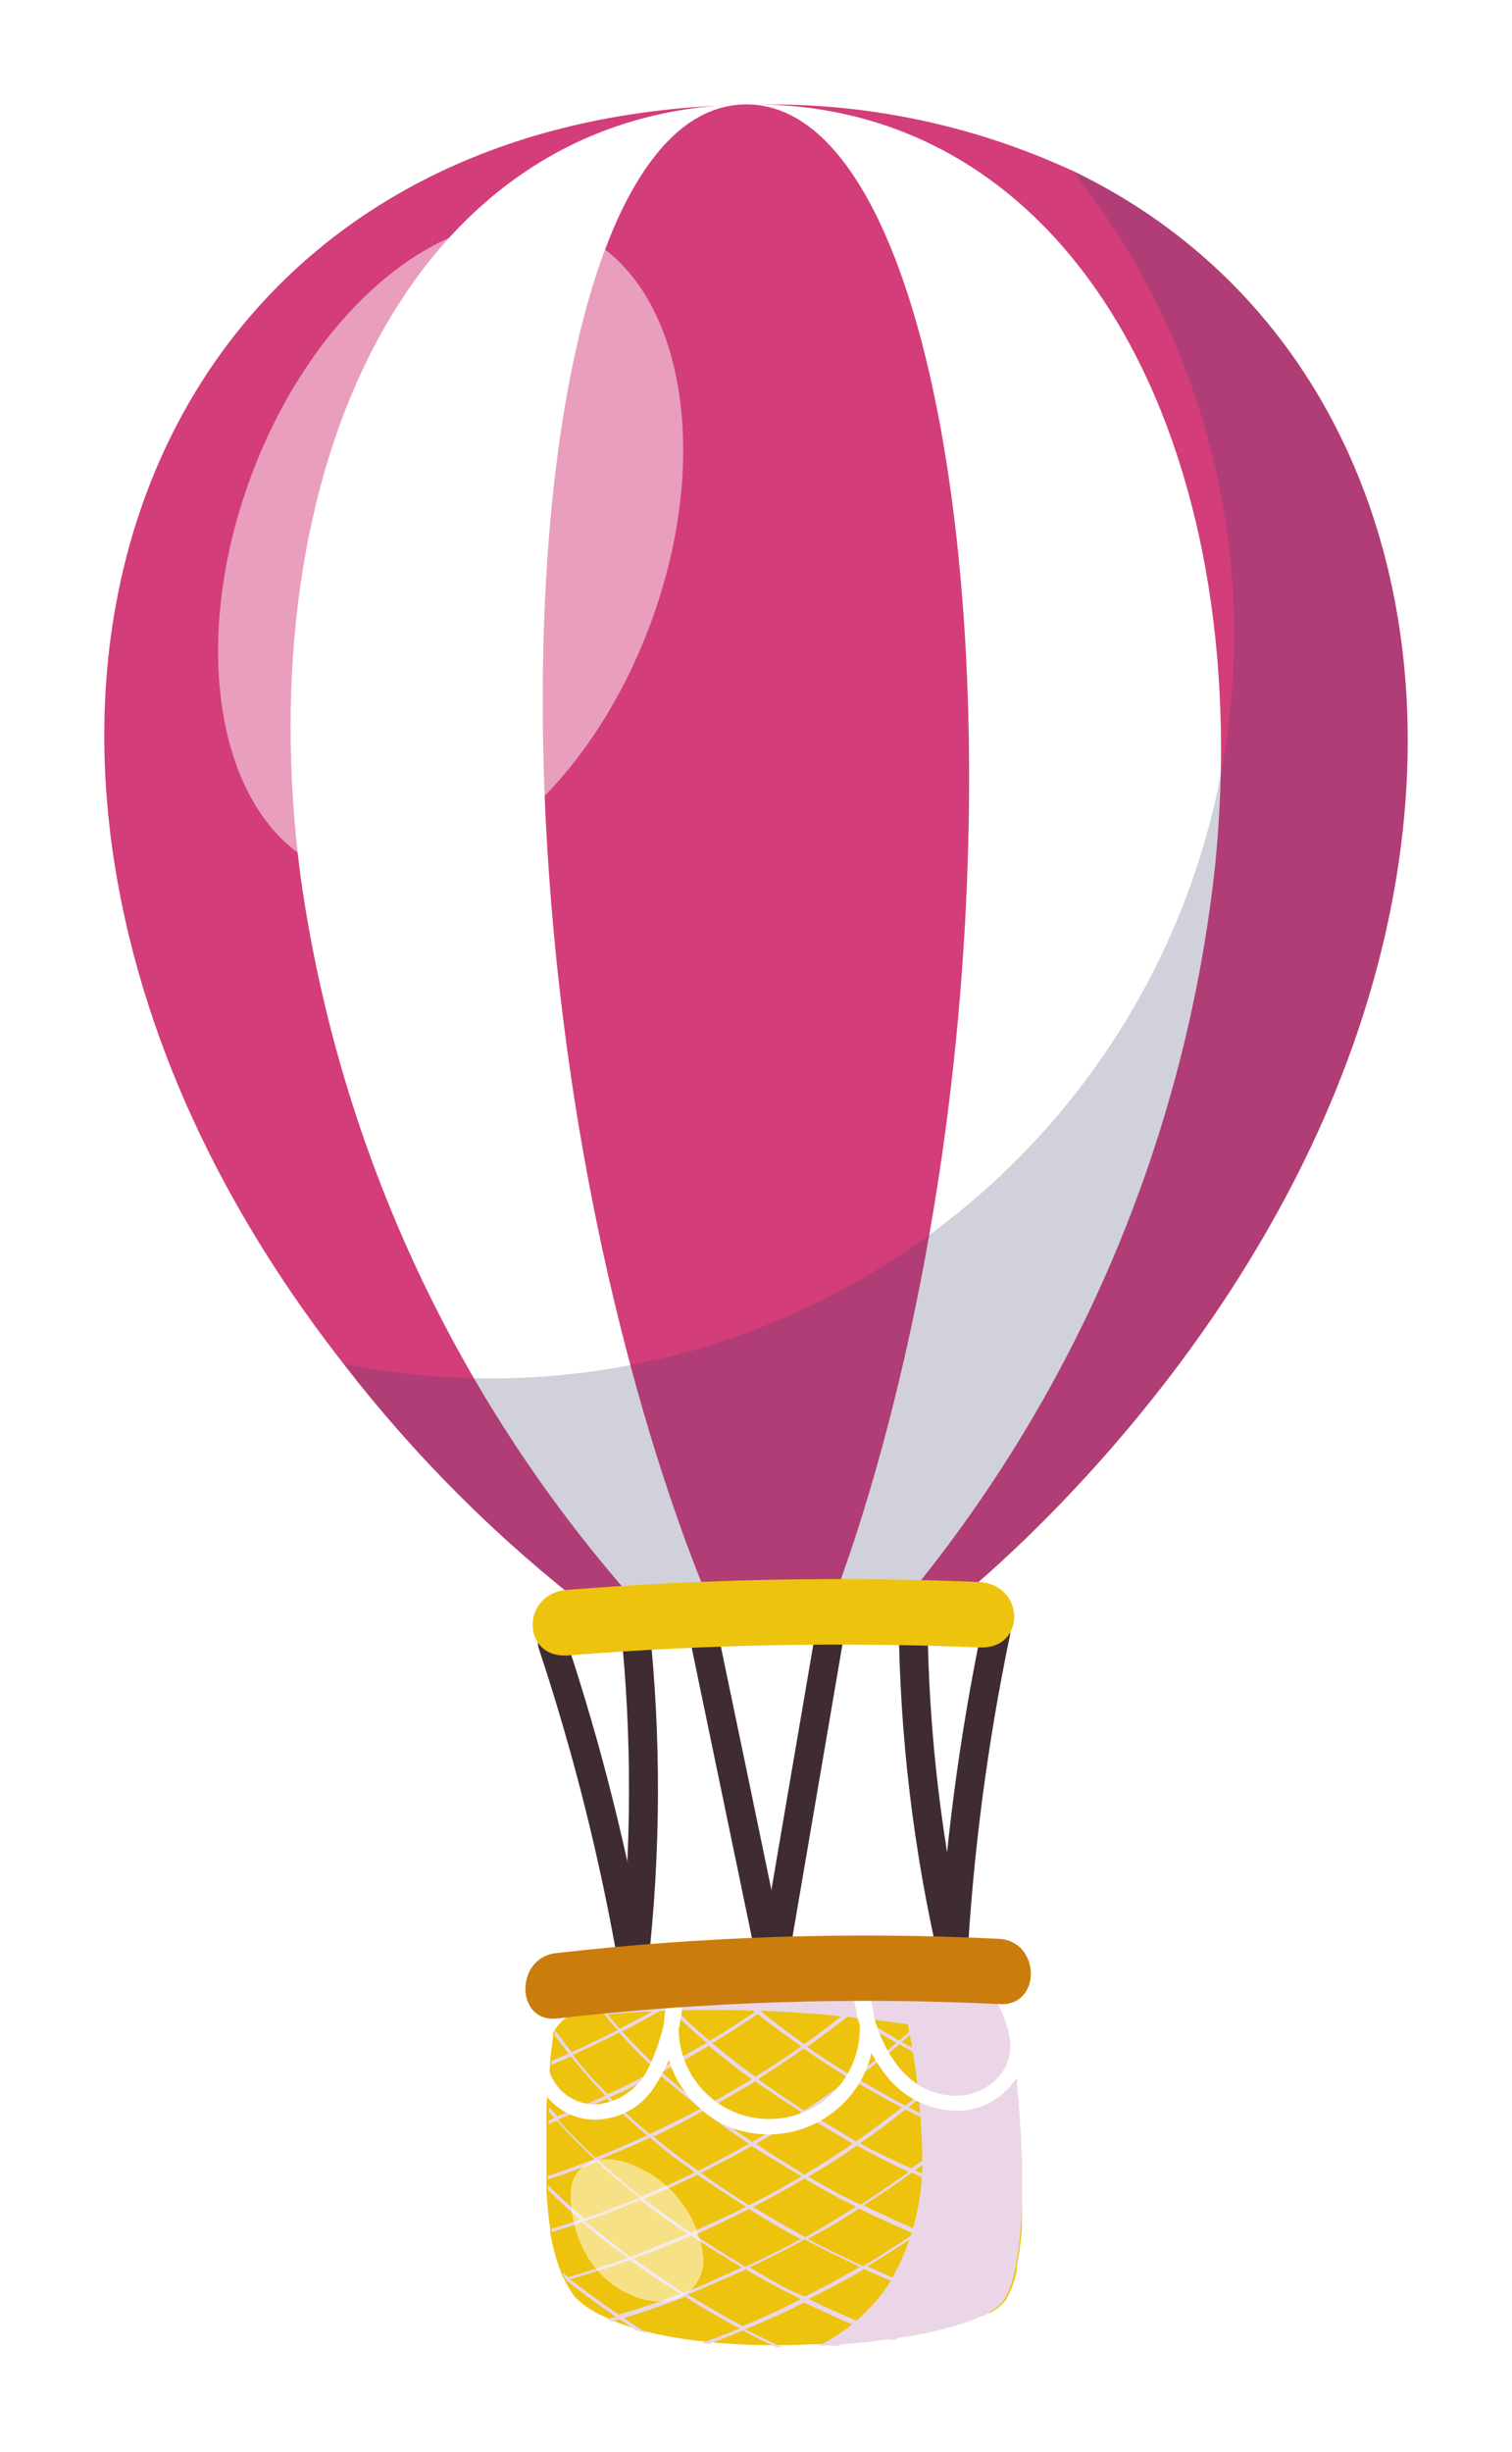 <svg width="58" height="94" viewBox="0 0 58 94" fill="none" xmlns="http://www.w3.org/2000/svg">
<g filter="url(#filter0_d_1839_24468)">
<path d="M20.669 59.206C22.006 63.23 23.038 67.349 23.754 71.528C23.877 72.233 24.944 71.936 24.821 71.237C24.105 67.056 23.073 62.935 21.736 58.909C21.51 58.262 20.442 58.527 20.669 59.206Z" fill="#3F2C32"/>
<path d="M24.854 71.399C25.352 67.019 25.367 62.599 24.899 58.216C24.821 57.518 23.715 57.511 23.793 58.216C24.256 62.595 24.241 67.011 23.747 71.386C23.663 72.097 24.77 72.091 24.854 71.386V71.399Z" fill="#3F2C32"/>
<path d="M37.674 58.385C36.798 62.593 36.238 66.861 35.998 71.153C35.959 71.865 37.066 71.865 37.104 71.153C37.339 66.968 37.886 62.806 38.741 58.702C38.89 58.01 37.822 57.712 37.674 58.404V58.385Z" fill="#3F2C32"/>
<path d="M37.111 71.004C36.129 66.761 35.615 62.423 35.578 58.068C35.563 57.931 35.498 57.805 35.396 57.714C35.294 57.622 35.162 57.571 35.025 57.571C34.888 57.571 34.755 57.622 34.653 57.714C34.551 57.805 34.487 57.931 34.472 58.068C34.509 62.519 35.036 66.953 36.044 71.289C36.205 71.987 37.273 71.69 37.111 70.998V71.004Z" fill="#3F2C32"/>
<path d="M26.367 58.372C27.256 62.645 28.144 66.923 29.032 71.205C29.181 71.897 30.248 71.606 30.099 70.907C29.215 66.63 28.327 62.354 27.434 58.081C27.286 57.382 26.218 57.68 26.367 58.372Z" fill="#3F2C32"/>
<path d="M31.38 57.99L29.168 70.927C29.052 71.619 30.119 71.923 30.235 71.218L32.447 58.281C32.564 57.583 31.497 57.285 31.38 57.984V57.99Z" fill="#3F2C32"/>
<path d="M53.676 28.903C51.231 46.127 36.522 57.498 36.522 57.498L22.661 57.751C19.106 55.018 15.919 51.837 13.179 48.288C9.492 43.579 5.844 37.292 4.505 29.776C1.698 14.065 10.721 0.326 28.566 0.022C32.891 -0.135 37.191 0.727 41.121 2.538C50.694 7.118 55.312 17.363 53.676 28.903Z" fill="#D33D7A"/>
<path d="M28.566 0.003C15.824 0.236 9.453 13.929 11.536 29.653C13.014 40.103 17.58 49.873 24.646 57.712L29.595 57.628L34.523 57.57C41.304 49.481 45.518 39.554 46.625 29.058C48.165 13.237 41.309 -0.224 28.566 0.003Z" fill="white"/>
<path d="M28.566 0.003C22.745 0.113 19.951 13.741 21.057 29.478C22.266 46.645 27.331 57.667 27.331 57.667L29.595 57.628L31.859 57.583C31.859 57.583 36.529 46.392 37.117 29.194C37.661 13.424 34.394 -0.101 28.566 0.003Z" fill="#D33D7A"/>
<g style="mix-blend-mode:multiply" opacity="0.24">
<path d="M53.676 28.903C51.231 46.127 36.522 57.498 36.522 57.498L22.661 57.751C19.106 55.018 15.919 51.837 13.179 48.288C18.917 49.441 24.871 48.803 30.234 46.458C35.596 44.114 40.109 40.177 43.159 35.182C46.209 30.186 47.65 24.374 47.285 18.532C46.92 12.691 44.769 7.103 41.121 2.525C50.694 7.118 55.312 17.363 53.676 28.903Z" fill="#3F4068"/>
</g>
<path d="M37.531 56.651C32.271 56.435 27.003 56.537 21.755 56.955C19.97 57.091 19.996 59.607 21.8 59.465C27.048 59.047 32.316 58.945 37.576 59.161C39.381 59.239 39.329 56.722 37.531 56.651Z" fill="#EDC30D"/>
<g style="mix-blend-mode:soft-light" opacity="0.5">
<path d="M24.931 19.97C22.396 26.749 16.917 30.966 12.693 29.381C8.47 27.797 7.105 21.025 9.64 14.233C12.176 7.441 17.661 3.237 21.878 4.828C26.095 6.419 27.473 13.198 24.931 19.97Z" fill="white"/>
</g>
<path d="M39.2 78.87C39.2 79.562 39.2 80.228 39.2 80.855C39.203 80.905 39.203 80.954 39.2 81.004C39.2 81.082 39.2 81.159 39.2 81.231C39.2 81.302 39.2 81.353 39.2 81.412C39.165 81.909 39.1 82.403 39.006 82.893C39.006 82.938 39.006 82.983 39.006 83.029C38.931 83.439 38.784 83.833 38.573 84.193C38.419 84.39 38.222 84.549 37.997 84.659L37.758 84.736C36.712 85.178 35.611 85.474 34.485 85.616L34.2 85.655C33.553 85.752 32.907 85.823 32.182 85.875H31.846H31.419C30.96 85.875 30.494 85.913 30.022 85.913H29.718C28.854 85.914 27.99 85.871 27.131 85.784L26.846 85.752C26.142 85.675 25.444 85.552 24.757 85.383L24.336 85.267C24.024 85.17 23.718 85.058 23.418 84.93L23.237 84.84C22.805 84.668 22.412 84.413 22.079 84.089C21.919 83.89 21.782 83.673 21.671 83.443C21.613 83.334 21.561 83.221 21.516 83.106C21.325 82.609 21.187 82.093 21.102 81.567C21.105 81.524 21.105 81.481 21.102 81.437C21.031 80.965 20.986 80.461 20.96 79.943C20.96 79.879 20.96 79.814 20.96 79.749C20.96 79.684 20.96 79.613 20.96 79.549C20.96 79.484 20.96 79.458 20.96 79.413C20.96 78.766 20.96 78.074 20.96 77.414C20.957 77.369 20.957 77.324 20.96 77.278C20.953 77.171 20.953 77.063 20.96 76.955C20.96 76.89 20.96 76.826 20.96 76.767C20.999 76.205 21.05 75.668 21.102 75.17V75.021C21.141 74.667 21.18 74.338 21.219 74.031C21.219 73.967 21.219 73.902 21.219 73.837C21.367 72.764 21.497 72.065 21.497 72.065L22.143 71.975H22.286C22.933 71.897 23.579 71.832 24.349 71.787H24.472H24.634C25.436 71.729 26.283 71.69 27.15 71.651H27.583C28.469 71.619 29.369 71.599 30.242 71.58H31.244H33.793H34.44H37.079H37.253H38.185C38.301 71.987 38.411 72.479 38.514 73.035C38.514 73.087 38.514 73.145 38.514 73.21C38.566 73.501 38.618 73.811 38.663 74.135C38.663 74.187 38.663 74.238 38.663 74.29C38.728 74.749 38.786 75.228 38.838 75.719V75.894L38.896 76.541C38.896 76.593 38.896 76.638 38.896 76.69C38.948 77.291 38.987 77.893 39.013 78.488C39.009 78.548 39.009 78.609 39.013 78.669V78.779C39.072 78.814 39.135 78.845 39.2 78.87Z" fill="#EDC30D"/>
<g style="mix-blend-mode:multiply">
<path d="M38.993 78.785L39.161 78.856H39.2C39.197 78.805 39.197 78.753 39.2 78.701H39.116L39.2 78.617C39.197 78.557 39.197 78.496 39.2 78.436L38.974 78.643C38.327 78.384 37.622 78.106 36.949 77.808C37.492 77.356 38.01 76.883 38.514 76.392L39.084 76.638C39.084 76.586 39.084 76.541 39.084 76.489L38.618 76.295L39.026 75.874V75.7C38.857 75.881 38.683 76.055 38.508 76.237C37.861 75.959 37.214 75.654 36.613 75.344C37.117 74.878 37.602 74.4 38.062 73.895L38.851 74.27C38.851 74.219 38.851 74.167 38.851 74.115L38.204 73.792C38.385 73.598 38.56 73.391 38.728 73.19C38.728 73.126 38.728 73.067 38.728 73.016C38.527 73.255 38.327 73.494 38.081 73.727C37.797 73.591 37.512 73.449 37.234 73.3C36.956 73.151 36.587 72.964 36.309 72.789C36.703 72.395 37.079 71.974 37.434 71.547H37.26C36.917 71.955 36.561 72.349 36.186 72.731C35.604 72.401 35.028 72.084 34.465 71.689L34.621 71.534H34.433L34.349 71.612L34.226 71.534H33.877L34.142 71.715C33.728 72.103 33.295 72.485 32.848 72.847C32.764 72.918 32.68 72.977 32.603 73.048C32.124 72.731 31.652 72.401 31.186 72.065L30.921 71.864L31.244 71.618L31.322 71.554H31.108L30.817 71.774C30.72 71.709 30.63 71.631 30.533 71.56H30.319L30.546 71.741L30.707 71.858C30.171 72.278 29.621 72.679 29.058 73.067C28.528 72.647 28.01 72.201 27.512 71.735C27.564 71.704 27.614 71.669 27.661 71.631H27.227L27.305 71.702C26.749 72.071 26.193 72.433 25.623 72.763C25.371 72.511 25.132 72.252 24.899 71.987L24.711 71.767H24.563C24.867 72.136 25.209 72.485 25.514 72.828C24.944 73.164 24.362 73.475 23.773 73.779L23.702 73.701C23.233 73.152 22.801 72.573 22.409 71.968H22.266C22.696 72.622 23.172 73.244 23.689 73.831C23.107 74.128 22.525 74.413 21.93 74.678C21.717 74.406 21.51 74.122 21.283 73.831C21.283 73.895 21.283 73.96 21.283 74.025C21.451 74.264 21.626 74.503 21.807 74.736L21.16 75.014V75.163L21.898 74.84C22.316 75.364 22.761 75.867 23.23 76.347C22.829 76.521 22.428 76.702 22.021 76.864L21.374 77.136L21.063 76.78C21.063 76.838 21.063 76.903 21.063 76.968L21.264 77.207L21.044 77.291C21.041 77.336 21.041 77.382 21.044 77.427L21.361 77.31C21.814 77.821 22.299 78.313 22.803 78.779C22.208 79.005 21.613 79.225 21.012 79.425C21.012 79.471 21.012 79.51 21.012 79.561C21.658 79.348 22.305 79.121 22.9 78.876C23.431 79.361 23.98 79.82 24.543 80.26C23.838 80.544 23.127 80.81 22.415 81.055C21.93 80.641 21.458 80.215 21.018 79.762C21.018 79.826 21.018 79.891 21.018 79.956C21.413 80.35 21.827 80.739 22.253 81.101C21.891 81.224 21.529 81.34 21.16 81.45C21.163 81.493 21.163 81.536 21.16 81.579C21.555 81.457 21.95 81.334 22.338 81.198C22.674 81.482 22.984 81.76 23.36 82.026C23.599 82.213 23.845 82.388 24.09 82.569C23.334 82.834 22.57 83.08 21.801 83.3L21.574 83.119C21.619 83.234 21.671 83.346 21.73 83.455H21.768L22.15 83.759C22.629 84.121 23.12 84.477 23.618 84.82L23.288 84.917L23.47 85.007L23.761 84.917L24.407 85.344L24.828 85.46C24.53 85.273 24.226 85.072 23.935 84.872C24.731 84.626 25.513 84.354 26.29 84.057C26.936 84.484 27.667 84.891 28.372 85.273C27.894 85.467 27.409 85.654 26.917 85.829L27.202 85.861C27.642 85.7 28.081 85.525 28.495 85.344C28.909 85.57 29.33 85.784 29.789 85.991H29.996C29.543 85.777 29.097 85.551 28.657 85.344L28.586 85.305C29.356 84.988 30.106 84.658 30.85 84.277C31.593 84.632 32.35 84.975 33.107 85.292C32.687 85.519 32.253 85.738 31.814 85.939H32.15C32.525 85.758 32.894 85.564 33.262 85.363C33.566 85.486 33.864 85.609 34.168 85.719L34.453 85.68L33.418 85.286L34.194 84.852C34.64 84.594 35.073 84.328 35.487 84.057C36.218 84.328 36.956 84.581 37.706 84.8L37.881 84.71C37.13 84.484 36.38 84.231 35.636 83.96C36.283 83.546 36.93 83.106 37.577 82.666C38.016 82.821 38.456 82.963 38.87 83.099C38.87 83.054 38.87 83.009 38.87 82.964C38.463 82.841 38.062 82.711 37.654 82.569C38.036 82.291 38.417 82 38.793 81.702L39.064 81.482C39.064 81.424 39.064 81.366 39.064 81.301C38.553 81.722 38.029 82.129 37.492 82.517C36.749 82.258 36.011 81.974 35.287 81.67C35.934 81.249 36.509 80.803 37.104 80.376L37.855 80.674C38.256 80.823 38.67 80.971 39.077 81.107C39.081 81.058 39.081 81.008 39.077 80.958C38.43 80.751 37.829 80.531 37.214 80.312L37.505 80.092C38.081 79.561 38.54 79.193 38.993 78.785ZM38.346 76.321C37.848 76.819 37.324 77.284 36.788 77.731C36.141 77.433 35.494 77.123 34.847 76.787L35.067 76.618C35.546 76.237 36.011 75.842 36.464 75.428C37.111 75.745 37.758 76.043 38.366 76.327L38.346 76.321ZM34.582 76.806C34.019 77.252 33.437 77.673 32.842 78.1C32.238 77.737 31.617 77.362 30.979 76.974C31.574 76.586 32.163 76.178 32.738 75.758C33.346 76.127 33.974 76.476 34.601 76.806H34.582ZM32.861 75.68L33.799 74.956C34.032 74.768 34.271 74.574 34.504 74.374C35.106 74.73 35.714 75.059 36.341 75.376C36.031 75.654 35.694 75.926 35.403 76.185C35.112 76.444 34.944 76.547 34.718 76.728C34.084 76.385 33.469 76.03 32.861 75.68ZM28.98 78.203L29.116 78.125C29.705 77.789 30.274 77.433 30.837 77.065C31.484 77.459 32.079 77.828 32.712 78.184C32.105 78.597 31.49 78.992 30.856 79.374C30.242 78.986 29.614 78.597 29 78.19L28.98 78.203ZM30.727 79.451C30.08 79.833 29.433 80.195 28.735 80.544C28.088 80.15 27.493 79.736 26.885 79.309C27.532 78.979 28.178 78.662 28.825 78.274C29.478 78.669 30.106 79.063 30.746 79.438L30.727 79.451ZM30.843 76.916C30.242 76.528 29.66 76.127 29.077 75.713C29.672 75.344 30.255 74.943 30.824 74.542C31.406 74.943 31.995 75.325 32.596 75.693C32.046 76.101 31.464 76.508 30.863 76.903L30.843 76.916ZM30.727 76.993C30.08 77.388 29.491 77.763 28.858 78.119C28.411 77.821 27.978 77.517 27.564 77.2L27.111 76.864C27.363 76.728 27.616 76.592 27.861 76.45C28.232 76.239 28.601 76.023 28.968 75.803C29.55 76.191 30.145 76.599 30.746 76.974L30.727 76.993ZM26.988 76.78C26.438 76.36 25.901 75.907 25.384 75.441C25.785 75.228 26.186 75.008 26.581 74.794L27.182 74.432C27.493 74.691 27.829 74.943 28.12 75.182C28.411 75.422 28.599 75.544 28.838 75.713C28.25 76.069 27.635 76.431 27.008 76.767L26.988 76.78ZM26.865 76.851C26.218 77.194 25.572 77.498 24.925 77.815C24.395 77.375 23.877 76.903 23.385 76.411C24.032 76.127 24.634 75.829 25.248 75.506C25.798 75.965 26.335 76.411 26.885 76.838L26.865 76.851ZM26.969 76.935C27.544 77.375 28.133 77.789 28.728 78.19C28.081 78.552 27.434 78.895 26.788 79.225C26.645 79.121 26.497 79.024 26.361 78.921C25.915 78.597 25.488 78.274 25.067 77.912C25.714 77.621 26.361 77.265 26.988 76.922L26.969 76.935ZM28.599 80.616C27.913 80.965 27.215 81.262 26.503 81.599C26.037 81.288 25.578 80.952 25.132 80.635L24.686 80.305C25.378 80.014 26.07 79.71 26.749 79.38C27.37 79.801 27.991 80.208 28.618 80.603L28.599 80.616ZM28.728 80.693C29.375 81.094 30.022 81.482 30.714 81.845C30.022 82.22 29.317 82.569 28.599 82.905C27.952 82.517 27.305 82.11 26.658 81.689C27.363 81.366 28.055 81.03 28.747 80.68L28.728 80.693ZM28.87 80.622C29.381 80.357 29.886 80.085 30.39 79.801L30.85 79.522C31.497 79.904 32.143 80.266 32.835 80.603C32.189 81.01 31.542 81.405 30.895 81.767C30.203 81.392 29.543 81.01 28.89 80.609L28.87 80.622ZM31.658 81.469C32.105 81.217 32.538 80.945 32.952 80.674C33.644 81.017 34.349 81.321 35.054 81.638C34.407 82.077 33.76 82.485 33.114 82.879C32.422 82.562 31.742 82.233 31.07 81.883L30.985 81.838L31.658 81.469ZM32.305 80.176C31.865 79.943 31.432 79.697 31.011 79.451C31.658 79.07 32.266 78.682 32.874 78.261C33.521 78.617 34.168 78.953 34.86 79.27C34.252 79.704 33.638 80.124 33.01 80.525L32.305 80.176ZM33.515 78.462L32.991 78.171C33.586 77.763 34.161 77.336 34.731 76.877C35.377 77.207 36.024 77.524 36.671 77.834C36.115 78.293 35.539 78.733 34.957 79.128C34.478 78.915 33.993 78.695 33.515 78.442V78.462ZM36.102 72.899C36.691 73.229 37.279 73.546 37.881 73.843C37.421 74.348 36.936 74.827 36.432 75.286L35.921 75.027C35.474 74.794 35.035 74.542 34.595 74.29C35.132 73.824 35.63 73.365 36.115 72.88L36.102 72.899ZM34.265 71.799C34.834 72.162 35.41 72.511 35.998 72.841C35.513 73.326 35.009 73.792 34.491 74.231C33.89 73.882 33.308 73.52 32.732 73.138C33.23 72.679 33.773 72.233 34.265 71.799ZM32.615 73.229C33.198 73.611 33.786 73.979 34.381 74.322L34.136 74.535C33.674 74.911 33.208 75.273 32.738 75.622C32.137 75.26 31.542 74.878 30.96 74.477C31.49 74.096 32.02 73.708 32.531 73.3L32.615 73.229ZM30.83 71.935C31.374 72.343 31.93 72.744 32.499 73.119C31.962 73.552 31.412 73.973 30.85 74.374L29.996 73.74C29.718 73.539 29.453 73.332 29.181 73.093C29.737 72.75 30.287 72.343 30.83 71.929V71.935ZM29.349 73.442C29.802 73.792 30.268 74.128 30.733 74.451C30.164 74.859 29.576 75.247 28.98 75.616L28.78 75.473C28.28 75.111 27.795 74.73 27.325 74.329C27.913 73.973 28.495 73.604 29.064 73.216L29.349 73.442ZM27.409 71.799C27.907 72.265 28.424 72.705 28.954 73.132C28.385 73.52 27.81 73.895 27.221 74.245C26.704 73.805 26.199 73.345 25.72 72.86C26.296 72.517 26.859 72.168 27.409 71.799ZM25.326 73.093L25.604 72.918C26.083 73.41 26.587 73.876 27.105 74.316C26.509 74.665 25.908 75.001 25.294 75.325C24.796 74.865 24.317 74.387 23.864 73.882C24.362 73.636 24.821 73.371 25.326 73.093ZM22.493 75.422C22.318 75.221 22.143 75.014 21.975 74.775C22.577 74.51 23.166 74.225 23.748 73.927C24.194 74.425 24.673 74.911 25.171 75.37C24.524 75.687 23.942 76.017 23.314 76.282C23.03 76.017 22.758 75.726 22.493 75.422ZM21.393 77.259C22.04 77.013 22.687 76.741 23.282 76.457C23.773 76.955 24.285 77.42 24.821 77.867C24.297 78.106 23.773 78.345 23.243 78.559L22.836 78.72C22.331 78.258 21.849 77.77 21.393 77.259ZM22.939 78.817C23.586 78.552 24.278 78.261 24.931 77.957C25.19 78.177 25.455 78.391 25.72 78.604C25.986 78.817 26.367 79.063 26.645 79.29C25.999 79.613 25.281 79.936 24.588 80.215C24.019 79.762 23.47 79.303 22.939 78.817ZM23.942 82.343C23.424 81.961 22.92 81.566 22.428 81.153C23.146 80.907 23.858 80.635 24.563 80.344C25.151 80.803 25.759 81.23 26.38 81.638C26.18 81.722 25.986 81.812 25.785 81.89C25.255 82.11 24.724 82.31 24.188 82.537L23.942 82.343ZM23.722 84.736C23.392 84.503 23.075 84.27 22.732 84.031C22.389 83.791 22.15 83.597 21.865 83.384C22.642 83.164 23.405 82.918 24.162 82.647C24.787 83.099 25.434 83.531 26.102 83.94C25.3 84.251 24.517 84.516 23.722 84.736ZM24.317 82.582C25.054 82.317 25.785 82.026 26.51 81.715C27.156 82.142 27.803 82.543 28.45 82.931C27.978 83.145 27.506 83.352 27.027 83.578L26.212 83.908C25.578 83.487 24.944 83.054 24.317 82.608V82.582ZM28.463 85.169C27.758 84.788 27.059 84.387 26.38 83.966C27.131 83.675 27.874 83.319 28.612 83.015C29.304 83.416 30.009 83.791 30.72 84.147C29.996 84.529 29.226 84.872 28.463 85.189V85.169ZM29.886 83.572C29.502 83.369 29.127 83.153 28.761 82.925C29.472 82.588 30.177 82.233 30.869 81.858C31.568 82.226 32.273 82.582 32.991 82.905C32.299 83.306 31.593 83.688 30.882 84.044C30.546 83.927 30.216 83.766 29.886 83.591V83.572ZM33.288 85.15C32.525 84.839 31.768 84.503 31.018 84.141C31.665 83.817 32.312 83.494 32.958 83.112L33.139 82.996C33.883 83.326 34.634 83.643 35.39 83.927C34.698 84.374 34 84.788 33.288 85.169V85.15ZM36.742 82.265L37.454 82.524C36.807 82.983 36.16 83.416 35.513 83.817C34.757 83.533 34.006 83.222 33.269 82.892C33.916 82.498 34.562 82.09 35.209 81.65C35.74 81.896 36.238 82.097 36.742 82.284V82.265ZM35.235 81.521C34.524 81.217 33.819 80.874 33.127 80.551C33.773 80.15 34.375 79.73 34.983 79.296C35.662 79.62 36.361 79.943 37.059 80.202C36.464 80.68 35.856 81.114 35.235 81.541V81.521ZM37.176 80.105C36.477 79.826 35.791 79.529 35.106 79.206C35.526 78.902 35.934 78.559 36.341 78.268L36.826 77.873C37.473 78.171 38.172 78.455 38.851 78.714C38.553 78.986 38.249 79.244 37.945 79.497C37.641 79.749 37.434 79.924 37.176 80.124V80.105Z" fill="#EAD6E6"/>
</g>
<g style="mix-blend-mode:multiply">
<path d="M38.501 84.193C37.913 85.073 34.808 85.765 31.386 85.939C32.528 85.383 33.492 84.518 34.168 83.443C35.006 81.985 35.425 80.324 35.377 78.643C35.344 76.953 35.158 75.268 34.821 73.611C30.993 73.042 27.113 72.912 23.256 73.223C23.52 72.655 23.925 72.165 24.433 71.8C30.028 71.412 38.275 71.567 38.275 71.567C39.135 74.562 39.75 82.324 38.501 84.193Z" fill="#EAD6E6"/>
</g>
<path d="M21.587 72.764C21.186 73.022 20.866 73.389 20.663 73.822C20.461 74.254 20.384 74.735 20.442 75.209C20.522 75.695 20.746 76.147 21.085 76.506C21.424 76.864 21.862 77.113 22.344 77.22C22.837 77.308 23.344 77.258 23.81 77.075C24.275 76.893 24.681 76.585 24.983 76.185C25.684 75.178 26.099 74.001 26.186 72.777C26.238 72.414 25.727 72.246 25.623 72.621C25.352 73.581 25.437 74.607 25.862 75.509C26.288 76.412 27.026 77.13 27.939 77.531C28.888 77.915 29.946 77.929 30.905 77.57C31.863 77.21 32.651 76.504 33.114 75.59C33.359 75.091 33.503 74.548 33.537 73.993C33.572 73.438 33.496 72.882 33.314 72.356C33.293 72.281 33.244 72.218 33.177 72.18C33.109 72.142 33.03 72.132 32.955 72.152C32.88 72.173 32.817 72.222 32.779 72.29C32.741 72.357 32.731 72.437 32.751 72.511C32.875 73.705 33.358 74.832 34.136 75.746C34.484 76.141 34.918 76.452 35.404 76.654C35.891 76.857 36.417 76.947 36.943 76.916C37.413 76.874 37.864 76.71 38.251 76.44C38.637 76.17 38.947 75.804 39.148 75.377C39.64 74.225 39.045 73.003 38.502 71.994C38.32 71.658 37.816 71.955 37.997 72.285C38.45 73.132 39.038 74.225 38.599 75.183C38.412 75.548 38.124 75.852 37.77 76.058C37.416 76.264 37.01 76.365 36.6 76.347C34.543 76.289 33.573 74.115 33.314 72.369L32.751 72.524C32.949 73.04 33.021 73.595 32.961 74.144C32.902 74.693 32.712 75.22 32.408 75.681C32.104 76.142 31.694 76.524 31.213 76.795C30.732 77.066 30.193 77.218 29.642 77.239C29.09 77.261 28.541 77.15 28.04 76.916C27.54 76.683 27.102 76.334 26.764 75.897C26.425 75.461 26.196 74.951 26.094 74.408C25.993 73.865 26.022 73.306 26.18 72.777L25.617 72.621C25.53 73.586 25.26 74.526 24.821 75.39C24.629 75.755 24.347 76.065 24.002 76.291C23.657 76.517 23.26 76.652 22.849 76.683C22.444 76.687 22.049 76.558 21.724 76.316C21.4 76.074 21.164 75.733 21.052 75.344C20.94 74.954 20.959 74.539 21.106 74.162C21.253 73.785 21.52 73.466 21.865 73.255C22.182 73.055 21.865 72.55 21.574 72.751L21.587 72.764Z" fill="white"/>
<path d="M38.314 70.332C32.647 70.052 26.966 70.236 21.328 70.881C19.744 71.056 19.77 73.566 21.374 73.385C27.011 72.742 32.692 72.558 38.359 72.835C39.97 72.912 39.918 70.409 38.314 70.332Z" fill="#CA7C0D"/>
<g style="mix-blend-mode:soft-light" opacity="0.5">
<path d="M22.383 82.246C22.75 82.997 23.364 83.6 24.123 83.953C24.648 84.219 25.249 84.294 25.824 84.167C26.178 84.075 26.488 83.861 26.7 83.563C26.912 83.265 27.012 82.901 26.982 82.537C26.911 81.922 26.71 81.329 26.39 80.799C26.071 80.269 25.642 79.814 25.132 79.464C24.33 78.902 22.874 78.339 22.13 79.303C21.976 79.52 21.892 79.78 21.891 80.046C21.874 80.808 22.043 81.563 22.383 82.246Z" fill="white"/>
</g>
</g>
<defs>
<filter id="filter0_d_1839_24468" x="0" y="0" width="58" height="93.991" filterUnits="userSpaceOnUse" color-interpolation-filters="sRGB">
<feFlood flood-opacity="0" result="BackgroundImageFix"/>
<feColorMatrix in="SourceAlpha" type="matrix" values="0 0 0 0 0 0 0 0 0 0 0 0 0 0 0 0 0 0 127 0" result="hardAlpha"/>
<feOffset dy="4"/>
<feGaussianBlur stdDeviation="2"/>
<feComposite in2="hardAlpha" operator="out"/>
<feColorMatrix type="matrix" values="0 0 0 0 0 0 0 0 0 0 0 0 0 0 0 0 0 0 0.25 0"/>
<feBlend mode="normal" in2="BackgroundImageFix" result="effect1_dropShadow_1839_24468"/>
<feBlend mode="normal" in="SourceGraphic" in2="effect1_dropShadow_1839_24468" result="shape"/>
</filter>
</defs>
</svg>
